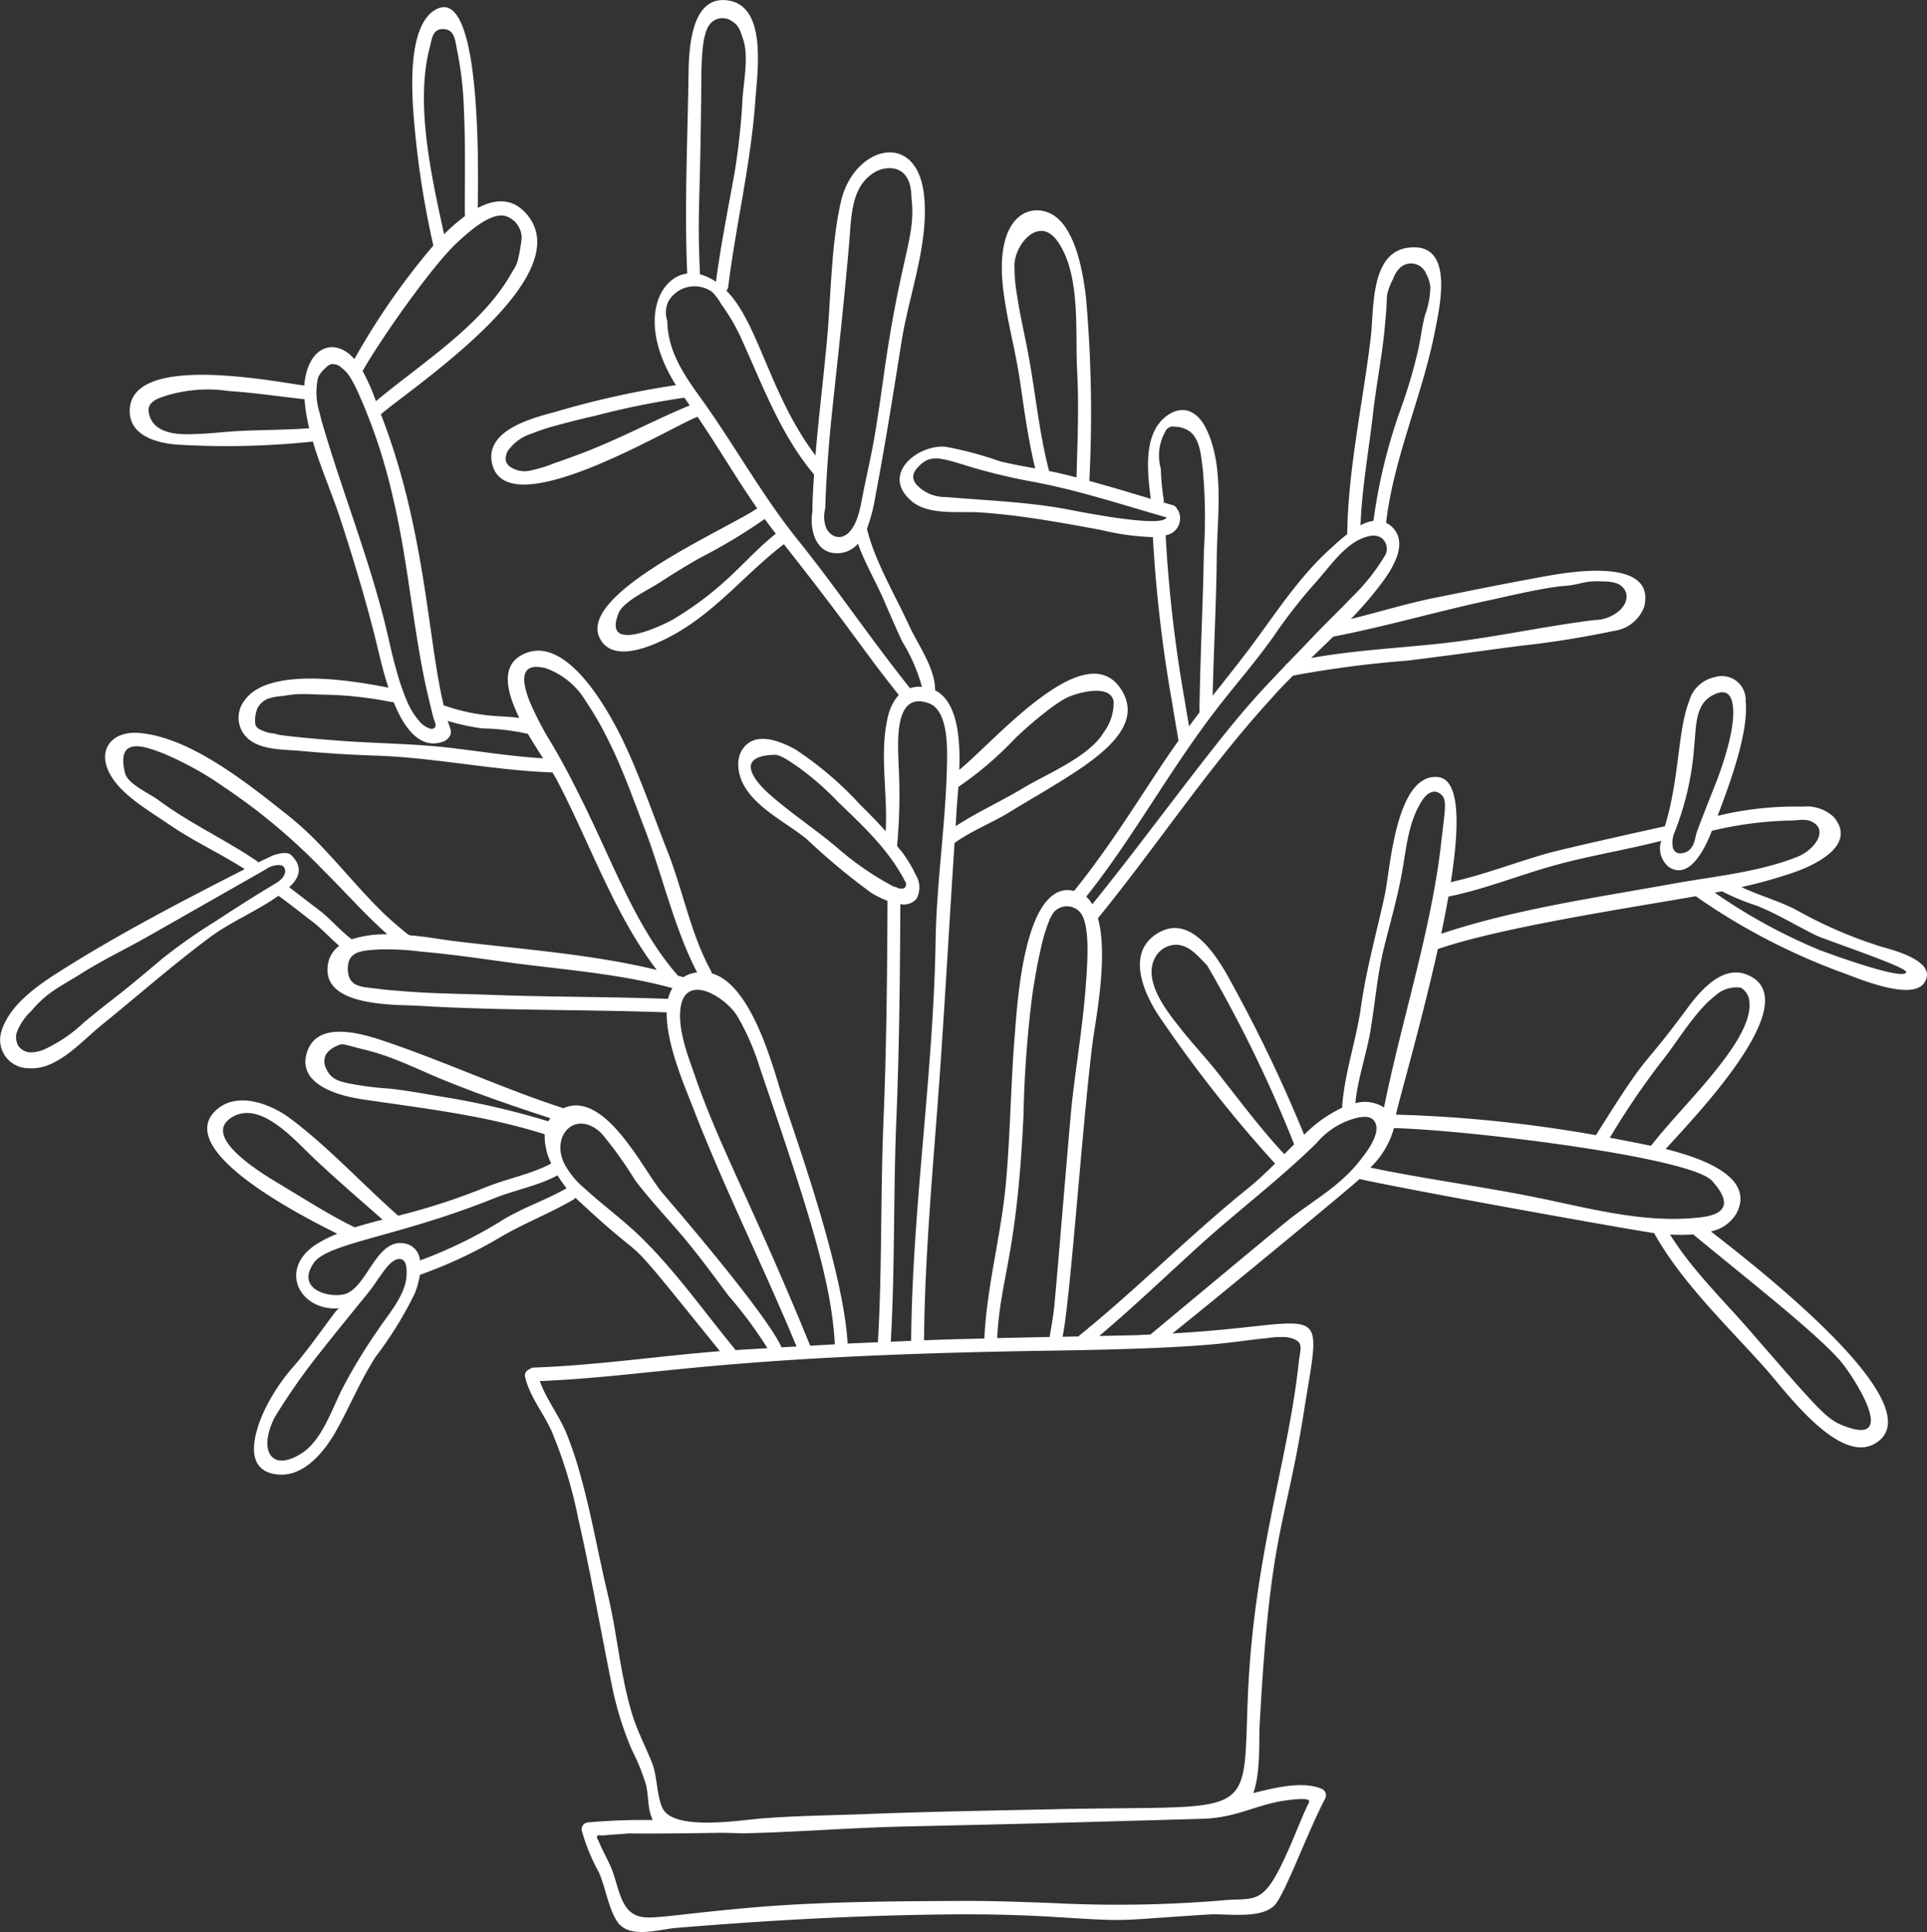 <svg xmlns="http://www.w3.org/2000/svg" width="164.384" height="164.857" viewBox="0 0 164.384 164.857"><rect x="0" y="0" width="164.384" height="164.857" fill="#333333" stroke="none"/><defs><style>.a{fill:#fff;}</style></defs><path class="a" d="M294.476,394.516a37.58,37.58,0,0,1-7.243-3.114c-1.457-.78-3.215-1.261-4.754-1.989a40.968,40.968,0,0,0,4.567-1.287c1.653-.585,5.362-2.291,3.295-4.709a3.4,3.4,0,0,0-2.626-.871,28.261,28.261,0,0,0-7.269.787c1.086-2.843,2.667-7.2,2.393-9.779a2.03,2.03,0,0,0-2.614-2.061,2.869,2.869,0,0,0-2.208,2.061h0c-1,2.594-.8,6.508-2.07,10.671-.029,0-8.6,1.9-10.086,2.326-2.725.781-5.406,1.824-8.173,2.439.772-4.919.783-8.806-1.118-8.968-3.587-.306-4.052,7.9-4.505,10.011-.7,3.255-1.584,6.336-2.05,9.653-.4,2.855-1.426,5.676-1.6,8.551a11.414,11.414,0,0,0-3.239,2.308,124.349,124.349,0,0,0-5.9-12.418c-1.182-2.211-3.6-6.782-6.74-4.684-2.669,1.78-.854,5.437.522,7.363A111.941,111.941,0,0,0,242.691,413a28.79,28.79,0,0,1-2.26,2.078c-4.961,3.994-9.487,8.6-14.419,12.586a.617.617,0,0,0-.074.089l-1.369.027c.672-3.205,1.7-18.39,2.574-25.212.208-1.623,1.355-7.237.442-10.5,4.961-6.081,9.3-12.7,14.578-18.51h0c.326-.358.643-.725.976-1.076q.535-.564,1.092-1.116a92.8,92.8,0,0,1,9.781-1.279c3.134-.388,6.25-.815,9.38-1.235a80.547,80.547,0,0,0,8.147-1.289,3.212,3.212,0,0,0,2.638-2.043c1.073-4.279-6.4-2.987-8.219-2.663-3.237.578-6.438,1.227-9.665,1.878-2.4.484-4.755,1.222-7.131,1.8a31.569,31.569,0,0,0,2.632-3.064c.9-1.213,2.319-3.4.883-4.786a1.92,1.92,0,0,0-.512-.353c.66-5.606,3.068-10.776,4.155-16.28.455-2.3,1.7-7.75-2.31-7.187-3.216.451-2.863,5.249-3.158,7.706-.66,5.5-1.913,11.095-2,16.635a.562.562,0,0,0,.014.082c-.555.428-1.054.894-1.438,1.241-2.877,2.6-4.861,5.839-7.206,8.915-.941,1.235-1.9,2.436-2.849,3.641.086-3.929.308-7.849.348-11.784.035-3.461.67-7.7-.875-10.944-.713-1.5-1.952-2.186-3.377-1.16-2.048,1.476-1.673,4.8-1.375,7.088-1.74-.518-3.491-1.049-5.243-1.527a112.367,112.367,0,0,0-.281-15.6c-.22-1.927-.809-5.777-2.746-7.049h0c-1.81-1.189-5-.226-4.35,6.014.284,2.71,1.052,5.34,1.449,8.03.379,2.564.7,5.031,1.312,7.536-1.006-.185-2.013-.361-3.008-.607a30.654,30.654,0,0,0-4.65-1.241c-2.417-.2-5.582,2.4-2.854,4.669,1.454,1.209,4.13.82,5.818.934,2.121.144,4.2.433,6.283.779,1.332.221,2.663.466,4,.712a21.736,21.736,0,0,0,4.449.618,117.964,117.964,0,0,0,1.622,14.008c.186,1.129.376,2.252.567,3.357-2.414,3.345-5.3,8.359-8.92,12.832a1.979,1.979,0,0,0-1.72.3h0c-2.735,1.856-3.159,9.9-3.333,12.014-.349,4.226-.372,8.47-.764,12.694-.41,4.422-1.626,8.736-1.827,13.171-2.827.069-3.512.086-5.148.153.067-7.532.809-15.083,1.339-22.592.467-6.622.829-13.233,1.266-19.848,1.491-1.062,3.254-1.732,4.815-2.7,1.208-.744,2.44-1.454,3.652-2.195h0c3.229-1.974,6.961-4.4,6.2-7.191h0a3.164,3.164,0,0,0-.24-.634c-1.27-2.46-3.548-1.97-5.965-.44h0c-.5.319-1.013.682-1.521,1.074h0c-2.563,1.978-5.078,4.667-6.538,5.851.075-2.069-.053-4.444-1.026-5.851h0a2.789,2.789,0,0,0-1.037-.936c0-1.93-1.473-3.889-2.235-5.556-1.172-2.567-2.914-5.461-3.579-8.226a14.577,14.577,0,0,0,.715-2.743c.84-4.407,1.533-8.8,2.237-13.236.631-3.974,2.31-8.239,1.935-12.322-.538-5.856-6.037-4.353-7.11.4-.842,3.724-.835,7.9-1.178,11.71-.3,3.292-.717,6.616-.991,9.934-3.906-5.177-4.861-11.317-7.6-14.058a.6.6,0,0,0,.157-.333c.674-5.382,1.95-10.592,2.325-16.034.157-2.286,1.005-7.891-2.323-8.392-3.145-.474-3.355,4.013-3.386,6.235-.081,5.707-.361,11.369-.113,17.06-2.478.319-4.288,4.244-.963,9.524a75.794,75.794,0,0,0-10.224,2.266c-1.8.485-6.152,1.525-5.454,4.453,1.27,5.328,15.015-3.025,17.447-3.988a.546.546,0,0,0,.064-.042c1.879,2.771,3.32,5.265,5.1,7.827-2.638,1.82-16.244,7.646-13.179,11.468,1.326,1.653,4.539.128,5.888-.6,3.739-2.009,6.257-5.277,9.566-7.811,6.058,7.693,6.53,8.756,9.805,12.869a2.973,2.973,0,0,0-.4.53h0a4.276,4.276,0,0,0-.5,1.2c-.8,3.146-.024,6.631-.221,9.9-.674-.766-1.385-1.5-2.137-2.228a29.224,29.224,0,0,0-5.546-4.748c-1.07-.6-2.9-1.393-4.045-.539-1.211.9-.97,2.639-.251,3.791,1.181,1.892,3.607,3.045,5.253,4.395a56.354,56.354,0,0,0,5.469,4.557,8.149,8.149,0,0,0,1.412.7c-.024,6.248-.085,12.538-.343,18.777-.262,6.319-.109,12.589-.475,18.887-.861.041-1.721.071-2.582.116-.386-6.615-4.751-18.455-5.661-21.365-.778-2.485-2.573-9.27-5.928-10.225a.62.62,0,0,0-.067-.209c-1.718-3.117-2.4-6.882-3.711-10.208-1.192-3.027-2.253-6.135-3.626-9.079a30.66,30.66,0,0,0-2.058-3.729h0c-1.768-2.7-4.279-5.326-6.8-3.909-1.362.765-1.346,2.259-.766,3.909h0a12.933,12.933,0,0,0,.61,1.43c-.721-.108-1.459-.111-2.185-.175a16.286,16.286,0,0,1-4.236-.892c-.012-.005-.023,0-.035-.006-.028-.119-.05-.239-.078-.357-1.29-5.673-1.553-14.923-5.275-24.48,2.971-2.51,17.113-11.872,12.374-17.147-1.155-1.286-2.588-1.254-4.108-.455.046-3.5.3-19.211-3.635-16.9-2.17,1.274-2.008,6.041-1.9,8.155a76.98,76.98,0,0,0,1.744,11.952,60.507,60.507,0,0,0-6.736,9.69c-1.681-1.93-4.009-1.085-4.276,2.256-3-.415-15.111-2.8-14.885,2.313.09,2.027,2.432,2.593,3.93,2.721a69.912,69.912,0,0,0,11.688-.255c.68,2.281,1.674,4.536,2.361,6.65,1.114,3.423,2.154,6.863,3.024,10.364.216.868.55,2.423,1.062,3.983-2.227-.423-10.216-2.015-12.319,1.155h0a2.377,2.377,0,0,0,.566,3.369c1.142.816,2.9.749,4.224.872,2.148.2,4.291.334,6.444.405,5.036.166,10,1.25,15.022,1.431a.42.42,0,0,0,.046-.008c.142.227.265.43.352.594,2.78,5.261,4.91,11.52,8.552,16.267-5.583-1.351-11.491-1.762-17.12-2.441-1.059-.128-2.11-.319-3.171-.438-.172-.019-.344-.037-.517-.053a.716.716,0,0,1-.452-.126q-.4-.327-.8-.664c-.522-.445-1.031-.9-1.519-1.39-.893-.885-1.739-1.819-2.58-2.758s-1.676-1.882-2.549-2.786a27.513,27.513,0,0,0-2.73-2.516c-3.387-2.679-8.295-6.677-12.717-7.047-2.364-.2-3.76,1.527-2.313,3.8,1.052,1.651,3.3,2.928,4.84,3.988,2.078,1.428,4.361,2.472,6.485,3.833-5.318,2.709-10.642,5.473-15.7,8.671-1.819,1.151-4.315,2.824-5.037,5.106a2.424,2.424,0,0,0,2.354,3.209c2.354.172,4.447-2.288,6.146-3.663,3.082-2.494,6.129-5.184,9.3-7.535,1.776-1.317,4-2.222,5.81-3.517.954.677,1.888,1.443,2.826,2.15.847.638,1.56,1.427,2.355,2.123a2.446,2.446,0,0,0-.971,1.66c-.493,3.588,5.826,3.338,7.764,3.455,7.04.426,14.1.3,21.145.561-.033,2.727,1.539,6.294,2.127,7.824,2.695,7.015,6.08,13.738,8.951,20.683-.427.025-.854.046-1.282.071-1.254-2.849-9.442-12.329-10.157-13.168-1.612-1.9-4.891-8.829-8.448-7.229-5.021-1.636-9.821-3.848-14.8-5.566-1.828-.631-6.094-2.148-7.06.748-.96,2.88,2.954,3.8,4.719,4.058,5.256.778,10.446,1.358,15.542,2.98a5.348,5.348,0,0,0,.56,2.492c-1.711.924-3.817,1.3-5.613,2.037a55.193,55.193,0,0,1-7.443,2.418c-3.062-2.7-6-5.912-9.262-8.335-1.653-1.229-4.593-2.347-6.362-.583-3.347,3.337,6.84,8.684,10.432,10.458a11.875,11.875,0,0,0-1.664.82c-3.486,2.125-1.562,5.864,1.884,5.533-.175.017-.395.322-.493.453-1.11,1.479-2.165,3-3.366,4.411a16.386,16.386,0,0,0-2.663,4.033c-.751,1.7-1.692,4.72.861,5.239,2.395.487,4.261-1.756,5.332-3.655,1.194-2.115,2.08-4.339,3.41-6.379a31.829,31.829,0,0,0,3.324-5.4,8.024,8.024,0,0,0,.422-1.549,39.3,39.3,0,0,0,6.714-3.125c2.088-1.255,4.315-2.083,6.39-3.3a.55.55,0,0,0,.163-.147c7.377,6.912,2.728,1.2,12.323,13.086-5.29.422-10.617,1.216-15.9,1.4a.5.5,0,0,0-.332.141.555.555,0,0,0-.38.686c.42,1.7,1.53,3.006,2.246,4.569a39.273,39.273,0,0,1,2.3,7.573c1.054,4.63,1.87,9.3,2.812,13.958a28.335,28.335,0,0,0,1.736,5.68,17.693,17.693,0,0,1,1.224,3.022c.19.829.142,1.745.4,2.56a3.309,3.309,0,0,0,.168.416,53.958,53.958,0,0,0-5.518.2.585.585,0,0,0-.53.732,16.565,16.565,0,0,0,1.475,3.58c.527,1.238.786,2.951,1.492,4.079,1.01,1.612,3.531.74,5.078.612,7.768-.642,15.434-1.074,23.229-1.151,3-.03,6,.03,8.99.214,6.926.426,4.866.309,13.261-.21,1.485-.092,4.347.42,5.544-.762.873-.861,2.83-6.263,4.336-9.123a.6.6,0,0,0-.328-.849c-1.59-.658-3.9-.1-5.8.376.632-1.774.464-4.386.539-5.781.911-16.9,2.174-16.654,3.765-26.685,1.6-10.1,2.147-7.478-11.2-6.753,2.678-2.132,14.6-11.93,15.954-13.171,5.049,1.1,23.951,4.478,25.13,4.609,2.415,4.337,6.438,8.09,9.666,11.748,1.554,1.76,6.06,7.938,9.117,6.245,5.5-3.047-10.033-15.087-13.939-18.134a3.282,3.282,0,0,0,2.164-1.5c1.679-3.119-2.894-4.756-6.024-5.531,2.611-2.884,12.222-12.815,6.9-14.89-2.1-.816-3.983,1.435-5.082,2.924-4.263,5.775-2.892,3.01-7.762,10.786A115.827,115.827,0,0,0,253,408.826c.579-2.359,2.284-8.27,3.581-14.127,5.477-1.875,16.2-3.486,22-4.508a54.239,54.239,0,0,0,12.375,6.472c1.179.405,6.026,2.557,7.118.914C299.3,395.741,295.342,394.767,294.476,394.516Zm-78.917-12.1c.03-.417.077-.955.121-1.551a29.553,29.553,0,0,0,4.8-4.1,33.833,33.833,0,0,1,3.19-2.714l.155-.109h0c.187-.132.38-.264.578-.389h0a4.988,4.988,0,0,1,.633-.349c.991-.439,3.591-1.108,3.886.349h0a4.188,4.188,0,0,1-.842,2.653c-.778,1.327-2.557,2.413-4.254,3.333h0c-.953.517-1.882.983-2.59,1.409-1.873,1.126-3.946,2.065-5.787,3.267C215.484,383.614,215.516,383.012,215.559,382.411Zm-61.1-31.923c-1.219.052-2.43.216-3.65.255-.9.028-3.694.3-4.168-1.691-.182-.763.253-1.12.944-1.4a12.042,12.042,0,0,1,5.84-.571c2.167.141,4.317.467,6.476.7a15.349,15.349,0,0,0,.4,2.477C158.361,350.407,156.4,350.4,154.458,350.488ZM180.7,409.4a67,67,0,0,0-9.263-2.132c-1.416-.24-2.824-.5-4.25-.655a29.233,29.233,0,0,1-3.014-.357c-1.067-.227-2.015-.27-2.483-1.494a1.294,1.294,0,0,1,.052-1.09,1.945,1.945,0,0,1,.831-.666,1.34,1.34,0,0,1,.452-.174,1.087,1.087,0,0,1,.382.037c.538.129,1.068.284,1.61.411a19.432,19.432,0,0,1,2.326.728c1.529.569,3,1.288,4.514,1.9,2.959,1.206,5.986,2.234,9.017,3.225A2.25,2.25,0,0,0,180.7,409.4Zm96.112-24.758a24.6,24.6,0,0,0,1.643-7.332c.142-1.28.084-2.823.915-3.759h0a2.157,2.157,0,0,1,.566-.458c1.064-.6,1.549-.239,1.737.458h0c.455,1.691-.617,4.992-1.281,6.733-.329.864-1.634,4.1-1.762,4.581-.145.552-.229,1.517-1.23,1.657a.639.639,0,0,1-.765-.455A2.242,2.242,0,0,1,276.816,384.644ZM237.676,405.1c-.989-1.243-2.081-2.389-3.059-3.643-1.008-1.292-3.286-3.991-2.142-6.057a2.07,2.07,0,0,1,1.343-1.018c1.343-.293,2.222.836,3.078,1.707a112.669,112.669,0,0,1,7.428,15.272q-.421.414-.836.837C241.44,410.035,239.53,407.426,237.676,405.1Zm23.01-40.1c.847-.183,1.691-.378,2.537-.561,1.286-.279,2.578-.54,3.882-.706a7.782,7.782,0,0,0,1.65-.245,6.011,6.011,0,0,1,1.923-.147,3.167,3.167,0,0,1,1.149.151,1.309,1.309,0,0,1,.811.816,1.283,1.283,0,0,1-.075.852,2,2,0,0,1-.512.679,3.267,3.267,0,0,1-2.107.786c-4.432.551-8.8,1.544-13.248,2.018-3.6.385-7.338.574-10.931,1.226.633-.607,1.268-1.213,1.9-1.828C252,367.207,256.349,365.94,260.686,365Zm-9.635-15.99c.243-2.132.644-4.241.9-6.37.087-.731.142-1.463.211-2.195.049-.513.046-1.029.09-1.542a4.677,4.677,0,0,1,.514-1.381,2.384,2.384,0,0,1,.652-1.007,1.39,1.39,0,0,1,2.18.6,2.881,2.881,0,0,1,.344,1.1,7.509,7.509,0,0,1-.464,2.425c-.253.961-.358,1.973-.576,2.944a43.913,43.913,0,0,1-1.439,4.9,46.2,46.2,0,0,0-2.373,9.678,3.473,3.473,0,0,0-1.106.379C250.1,355.39,250.694,352.148,251.051,349.011Zm-29.441-5.246c-.3-1.594-.677-3.178-.917-4.786a14.736,14.736,0,0,1-.229-2.674c.059-1.686,1.876-3.881,3.356-2.373h0a2.585,2.585,0,0,1,.238.271c2.1,2.8,1.574,7.811,1.753,11.156.165,3.083.03,6.039-.054,9.1-.591-.152-1.182-.3-1.774-.43-.054-.012-.109-.022-.163-.033h0l-.4-.083C222.542,350.564,222.257,347.157,221.61,343.766Zm3.214,13.388c-.335-.062-.669-.114-1-.167-3.055-.474-6.114-.585-9.193-.854a3.326,3.326,0,0,1-2.553-1.089c-.457-.605-.238-1.064.237-1.548,1.075-1.093,1.954-.667,4.772.176a51.875,51.875,0,0,0,5.179,1.2c.52.1,1.039.21,1.558.327,3.223.728,6.432,1.762,9.6,2.671C233.13,358.84,225.579,357.292,224.824,357.154Zm8.537,2.244a1.46,1.46,0,0,0,1.144-1.945.512.512,0,0,0-.17-.287.5.5,0,0,0-.35-.334c-.265-.075-.531-.157-.8-.234a.635.635,0,0,0,.013-.23,20.618,20.618,0,0,1-.249-2.649,4.166,4.166,0,0,1,.371-3.151.714.714,0,0,1,.837-.432,2.24,2.24,0,0,1,1.342.464c.824.74.88,2.063,1.024,3.095a45.391,45.391,0,0,1,.1,7.066c-.07,4.266-.29,8.527-.364,12.791a7.974,7.974,0,0,0,0,.944c-.3.394-.6.8-.9,1.2-.121-.707-.242-1.422-.36-2.139A116.83,116.83,0,0,1,233.361,359.4Zm4.873,14.155h0c1.521-1.921,3.105-3.754,4.516-5.789a44.391,44.391,0,0,1,3.439-4.376c1.271-1.418,2.7-3.632,4.678-3.942a1.259,1.259,0,0,1,.892.168,1.168,1.168,0,0,1,.342,1.467,17.606,17.606,0,0,1-2.9,3.648c-1.053,1.1-2.151,2.147-3.2,3.252-.747.788-1.5,1.564-2.246,2.34a.47.47,0,0,0-.2.211c-.953.991-1.9,1.988-2.812,3.02h0c-3.611,4.064-9.018,11.638-13.639,17.327a2.8,2.8,0,0,0-.519-.647C230.815,384.912,233.848,379.09,238.234,373.553Zm-17,35.449A95.692,95.692,0,0,1,222,398.514c.209-1.324.426-2.646.735-3.95a14.2,14.2,0,0,1,.7-2.308,3.17,3.17,0,0,1,.379-.689h0a1.489,1.489,0,0,1,2.239-.017c.916,1.033.633,4.5.471,6.573-.253,3.229-.794,6.424-1.153,9.641-.2,1.778-1.393,16.571-1.556,17.83h0c-.107.829-.353,2.206-.353,2.206q-2.236.042-4.472.093C219.26,422.668,220.669,420.995,221.229,409Zm-16.907-51.9s.056-2.756.42-6.626c.316-3.359,1.041-9.336,1.609-15.919.21-2.436.15-5.019,2.3-6.2.794-.435,2.977-.769,3.017,2.174.42,3.478-.9,4.77-2.37,15.306-.94,6.71-1,6.184-1.877,10.605-.652,3.861-2.481,3.444-3.016,2.341A2.692,2.692,0,0,1,204.323,357.1ZM193.753,320.46c.028-3.817.431-4.78,1.37-5.118a1.416,1.416,0,0,1,1.188.154c.682.406.766.883,1,1.555.5,1.428.056,3.618-.045,5.1a57.751,57.751,0,0,1-.671,6.273c-.568,3.167-1.178,6.169-1.595,9.347a4.27,4.27,0,0,0-1.363-.643C193.385,331.445,193.669,331.656,193.753,320.46Zm-6.838,30.519c-1.353.615-2.69,1.193-4.088,1.69-.523.186-1.042.39-1.572.56a11.463,11.463,0,0,1-2.313.686,2.16,2.16,0,0,1-1.479-.352.993.993,0,0,1-.379-.477,1.3,1.3,0,0,1,.369-1.152,3.79,3.79,0,0,1,1.814-1.207,15.727,15.727,0,0,1,1.955-.655c1.14-.312,2.291-.609,3.443-.864a68.552,68.552,0,0,1,7.641-1.552c.287.41.458.662.458.662C190.785,349.122,188.864,350.094,186.915,350.979Zm4.553,15.525c-.8.487-6.274,3.158-4.756-.5.406-.976,2.636-2.017,3.486-2.577,1.114-.734,2.253-1.418,3.4-2.085a46.741,46.741,0,0,0,5.561-3.338q.465.636.946,1.26C197.446,361.376,196.014,363.734,191.468,366.5Zm10.5-6.736c-3.058-3.8-5.383-8.076-8.235-12.035-1.422-1.974-2.857-4.031-2.883-6.629a2.24,2.24,0,0,1,.1-1.682,2.579,2.579,0,0,1,3.726-.788,4.691,4.691,0,0,1,.783,1.056,16.494,16.494,0,0,1,1.849,3.245c1.788,3.946,3.272,7.963,6.06,11.271-.03.454-.169,2.649-.133,3.1-.272,1.6.257,3.6,2.05,3.62a2.323,2.323,0,0,0,1.831-.815c.576,1.648,1.524,3.236,2.2,4.8.521,1.2,1.033,2.4,1.591,3.583a14.782,14.782,0,0,1,1.669,3.84,3.534,3.534,0,0,0-.374-.014,2.428,2.428,0,0,0-.662.125.6.6,0,0,0-.034-.065C208.22,368.269,205.268,363.872,201.966,359.768Zm8.611,19.116c-.024-1.428-.51-6.329,2.609-5.143,1.585.6,1.547,3.62,1.523,5.024-.085,5.091-.89,10.127-.974,15.227-.187,11.393-1.987,22.728-2.085,34.133-.579.027-1.159.052-1.739.078.362-6.283.212-12.535.472-18.838.254-6.145.316-12.342.342-18.5a1.412,1.412,0,0,0,1.384-.461,2.038,2.038,0,0,0-.065-2.033,11.09,11.09,0,0,0-.734-1.314c-.143-.217-.291-.432-.442-.642-.063-.087-.426-.464-.414-.558A47.676,47.676,0,0,0,210.577,378.884Zm-4.908,7.452c-1.982-1.733-4.214-3.159-6.169-4.9-.688-.613-3.324-3.186.48-3.311.56-.018,1.454.665,1.939.98a24.6,24.6,0,0,1,3.524,3.07c2.192,2.111,4.364,4.106,5.771,6.91.031.446-.253.531-.7.414a.566.566,0,0,0-.325-.112A25.608,25.608,0,0,1,205.669,386.335Zm-35.1-68.509c.227-.886.262-1.658,1.2-1.62.984.039.98,1.038,1.177,1.95a30.076,30.076,0,0,1,.55,4.87c.14,2.985.072,6,.081,8.99a.551.551,0,0,0,.027.132,15.642,15.642,0,0,0-1.8,1.563C170.741,328.785,169.335,322.653,170.569,317.826Zm2.3,16.647c.943-.883,2.9-2.677,4.173-2.317a1.975,1.975,0,0,1,1.384,1.838,13.348,13.348,0,0,1-.276,1.691,3.017,3.017,0,0,1-.508,1.194c-2.514,4.58-7.754,7.81-11.647,11.072a17.441,17.441,0,0,0-1.139-2.57C166.242,342.9,170.694,336.512,172.87,334.473Zm-6.119,32.393c-1.412-5.626-3.538-10.994-5.189-16.535-.136-.456-.273-.918-.37-1.384a5.752,5.752,0,0,1-.144-2.974,2.3,2.3,0,0,1,.664-.873,1.17,1.17,0,0,1,.43-.3,1.057,1.057,0,0,1,.9.29,2.953,2.953,0,0,1,.826.944,12.4,12.4,0,0,1,.642,1.264,46.839,46.839,0,0,1,2.92,8.811c.5,2.094.867,4.222,1.2,6.352.435,2.808.807,5.628,1.339,8.418.17.9.367,1.785.579,2.671h0c.116.487.23.975.363,1.458.057.211.267.569.126.766a.386.386,0,0,1-.439.111,2.013,2.013,0,0,1-.9-.623,6.525,6.525,0,0,1-1.055-1.712h0a20.137,20.137,0,0,1-.9-2.635C167.354,369.581,167.089,368.215,166.751,366.867Zm5.394,10.645c-3.025-.343-6.046-.353-9.075-.575-1.14-.084-2.284-.179-3.422-.289-.421-.044-1.923-.2-1.979-.243a3.163,3.163,0,0,0-.668-.128,3.711,3.711,0,0,1-.88-.3.789.789,0,0,1-.39-.369.934.934,0,0,1-.043-.365,2.71,2.71,0,0,1,.17-1.026,1.646,1.646,0,0,1,.55-.667h0a1.813,1.813,0,0,1,.307-.186,4.616,4.616,0,0,1,1.315-.252,10.98,10.98,0,0,1,1.271-.16c.828-.033,1.653.037,2.481.047a30.888,30.888,0,0,1,5.145.551h0c.154.027.308.052.461.081a.522.522,0,0,0,.115,0c.694,1.714,2,4.082,4.117,3.405a1.073,1.073,0,0,0,.734-.643c.116-.36-.14-.812-.237-1.157a19.665,19.665,0,0,0,2.917.635,19.525,19.525,0,0,1,3.886.461c.013.005.023,0,.036.005.436.748.895,1.459,1.3,2.088C177.55,378.268,174.842,377.818,172.145,377.512Zm-14.812,11.649q-1.416.845-2.808,1.734-1.12.712-2.227,1.442a46.416,46.416,0,0,0-4.545,3.193c-1.423,1.2-2.843,2.407-4.316,3.541-.79.608-1.563,1.239-2.335,1.872a12.6,12.6,0,0,1-3.414,2.325,2.919,2.919,0,0,1-1.145.244,1.3,1.3,0,0,1-1.028-.511,1.462,1.462,0,0,1-.154-1.207,4.87,4.87,0,0,1,1.23-1.807,9.708,9.708,0,0,1,1.489-1.447c.859-.645,1.845-1.163,2.751-1.736,1.86-1.176,3.831-2.11,5.735-3.193q5.019-2.857,10.036-5.715a1.872,1.872,0,0,1,1.231-.358.539.539,0,0,1,.278.133.562.562,0,0,1,.131.474C158.175,388.624,157.731,388.923,157.332,389.161Zm3.718,2.145c-.826-.616-1.635-1.267-2.464-1.879.959-.87,1.159-1.771.186-2.736-.335-.333-1.088-.136-1.474-.012-.138.044-1.342.636-1.355.62a.558.558,0,0,0-.119-.121c-2.758-1.86-5.742-3.219-8.421-5.214-.7-.525-2.574-1.33-2.809-2.264-.861-3.424,2.028-2.147,3.276-1.685a27.741,27.741,0,0,1,5.2,2.887,51.435,51.435,0,0,1,8.459,7.1c1.818,1.8,3.525,3.749,5.442,5.44a9.428,9.428,0,0,0-3.058.429c-.014-.013-.021-.029-.036-.041C162.878,393.059,162.069,392.065,161.051,391.307Zm29.861,7.644c-5.032-.188-10.067-.151-15.1-.342-2.4-.091-4.808-.1-7.2-.29-.823-.065-1.676-.119-2.5-.233-1.3-.18-2.48-.084-2.516-1.666-.037-1.6,1.285-1.584,2.633-1.684a22.737,22.737,0,0,1,3.651.188c2.34.2,4.656.532,6.983.856,4.807.669,9.713.965,14.423,2.255A3.3,3.3,0,0,0,190.912,398.951Zm-6.8-15.826c-.971-2-1.968-4-3.1-5.9a27.671,27.671,0,0,1-1.915-3.672h0c-.7-1.78-.835-3.379,1.4-2.81a6.533,6.533,0,0,1,3.4,2.81h0a27.241,27.241,0,0,1,1.955,3.408c1.186,2.362,2.063,4.875,3.018,7.345,1.543,3.993,2.549,8.592,4.52,12.383a3.451,3.451,0,0,0-.74.187,2.788,2.788,0,0,0-.42.224c-.154-.046-.312-.081-.466-.125C188.4,393.185,186.333,387.707,184.107,383.125Zm9.13,22.486c-.591-1.7-1.447-3.815-1.286-5.674.288-3.33,3.8-1.22,4.855.474a20.887,20.887,0,0,1,1.907,4.341c4.274,12.553,6.132,18.287,6.422,23.676q-1.051.056-2.1.118C198.085,416.429,195.355,411.7,193.237,405.611Zm-35.151,9.33c-1.406-.839-7.2-4.175-4.374-5.893,2.418-1.469,5.319,1.932,6.917,3.439,1.929,1.821,3.936,3.553,5.928,5.3-.794.2-1.595.414-2.376.662C162.1,417.429,160.083,416.133,158.087,414.941Zm10.509,7.7c-.129,1.649-1.59,3.276-2.443,4.571A45.493,45.493,0,0,0,163,432.457c-.851,1.764-1.694,4.233-3.376,5.288-2.611,1.639-3.676-.32-2.258-3.109a54.186,54.186,0,0,1,3.963-5.641c1.306-1.655,2.631-3.28,3.962-4.916.594-.731,1.069-1.562,1.675-2.282.348-.414.927-.871,1.352-.548C168.652,421.5,168.626,422.261,168.6,422.641Zm8.071-4.739a38.383,38.383,0,0,1-6.925,3.37,1.564,1.564,0,0,0-1.156-1.419c-2.547-.666-3.28,3.67-5.225,4.278-1.226.384-4.272-.331-2.674-2.648,1.185-1.717,7.2-2.224,15.38-5.514,1.777-.715,3.722-1.051,5.414-1.961a10.881,10.881,0,0,0,.769,1.1C180.427,416.163,178.486,416.764,176.667,417.9Zm12.024,1.476c-1.563-1.536-3.317-2.8-4.919-4.271a7.094,7.094,0,0,1-1.733-2.132c-1.141-2.424,1.028-4.637,3.191-2.551a33.659,33.659,0,0,1,2.862,3.994c1.2,1.578,2.548,3.024,3.836,4.523,1.469,1.711,2.784,3.523,4.136,5.336a35.858,35.858,0,0,1,3.324,4.479c-.909.057-1.819.1-2.728.165a.53.53,0,0,0-.046-.084C194,425.66,191.618,422.254,188.691,419.377Zm54.47,48.036c.341-.063,2.169-.347,2.394-.082.112.131-.068.363-.138.517-.514,1.127-.973,2.3-1.47,3.442-2.138,4.909-2.715,4.394-5.273,4.54a107.651,107.651,0,0,1-14.853.273c-2.644-.1-5.291-.2-7.96-.188-6.137.034-12.271.059-18.388.618-7.552.69-8.48,1.15-9.593.441-1.082-.69-1.292-2.606-1.793-3.813-.268-.645-.609-1.252-.9-1.884-.074-.16-.144-.322-.212-.484a.968.968,0,0,1-.13-.328c.007-.236.3-.129.443-.136.171-.008.341-.023.512-.036.251-.019.5-.049.755-.058.4-.014.779-.079,1.183-.075q.748.008,1.5.007c2,0,3.99-.03,5.988-.059.851-.012,1.69.054,2.535.032,1.893-.049,3.784-.143,5.676-.241,2.517-.132,5.035-.272,7.555-.33,4.279-.1,8.558-.189,12.836-.306,6.926-.189,12.93-.363,12.93-.363C239.458,468.741,240.843,467.841,243.161,467.413ZM242,427.9a7.453,7.453,0,0,1,1.73-.082c1.551.3,1.118.908.983,2.168-.9,8.454-3.87,16.527-4.349,28.731-.414,10.535.764,8.99-16.542,9.376-5.326.119-10.656.2-15.978.41-3.013.117-6,.14-9,.38-1.816.145-7.483,1.092-8.411-.9-.493-1.061-.431-2.719-.895-3.875-.567-1.413-1.264-2.723-1.708-4.194-.993-3.29-1.249-6.771-2.047-10.11-.817-3.42-1.409-6.892-2.362-10.278a32.41,32.41,0,0,0-1.162-3.476c-.628-1.538-1.731-2.924-2.288-4.489,10.04-.424,15.1-2.177,43.853-2.6C238.113,428.744,238.849,428.175,242,427.9Zm7.864-15.06c-1.735,2.157-3.931,3.314-6,4.955-.928.735-11.8,9.794-11.8,9.794-2,.076.774.016-4.372.125,2.938-2.474,5.763-5.188,8.613-7.769,3.287-2.975,6.757-5.575,9.926-8.69a6.612,6.612,0,0,1,3.649-2.2c.465-.059.96-.095,1.256.284C251.852,410.27,250.575,411.952,249.861,412.84Zm41.071,17.02c1.051,1.224,5.233,7.62.024,5.415-1.308-.553-2.2-1.615-7.775-8.033-2.244-2.584-4.948-5.2-6.793-8.184a15.159,15.159,0,0,0,1.97-.012C282.955,422.839,288.881,427.471,290.932,429.86Zm-15.277-25.554c1.348-1.676,2.9-4.342,4.567-5.608a2.655,2.655,0,0,1,2.208-.7,1.49,1.49,0,0,1,.727,1.261c.18,1.868-1.784,4.43-2.95,5.886-1.747,2.18-3.719,4.143-5.447,6.341-.553-.117-2.164-.439-3.514-.688A67.513,67.513,0,0,1,275.656,404.306Zm4.313,10.17c2.592,2.869-.433,3.075-1.59,3.174-4.577.393-9.133-.9-13.593-1.795-4.649-.931-9.329-1.538-13.965-2.509a7.394,7.394,0,0,0,2.014-3.372C259.3,410.152,278.134,412.445,279.968,414.475Zm-27.976-6.255a3.02,3.02,0,0,0-2.452-.37c.214-2.151.978-4.25,1.322-6.375.372-2.288.558-4.6,1.113-6.853.544-2.2,1.168-4.33,1.566-6.573.369-2.076.528-4.2,1.681-6,.579-.905,1.214-.918,1.626-.546.552.5.343,1.21-.008,4.3C256.014,393.108,253.386,401.178,251.993,408.22Zm24.536-19.078c-6.473,1.172-13.363,2.147-19.663,4.251.226-1.075.436-2.141.617-3.172,2.947-.592,5.78-1.729,8.67-2.557,3.129-.9,6.334-1.389,9.484-2.2a2.024,2.024,0,0,0,.7,2.269c1.79,1.083,3.1-1.774,3.616-3.123a31.229,31.229,0,0,1,6.695-.876c.734,0,1.371-.233,2.025.205,1.147.769-.027,2.348-1.466,2.908C283.782,388.182,280.105,388.494,276.529,389.142Zm12.515,5.6a47.274,47.274,0,0,1-8.842-4.855c.2-.039.406-.076.608-.116a20.882,20.882,0,0,0,3.022,1.246c1.745.708,3.353,1.705,5.046,2.531.695.339,7.712,2.687,7.654,3.11C296.42,397.49,289.588,394.955,289.044,394.744Z" transform="translate(-133.925 -313.723)"/></svg>